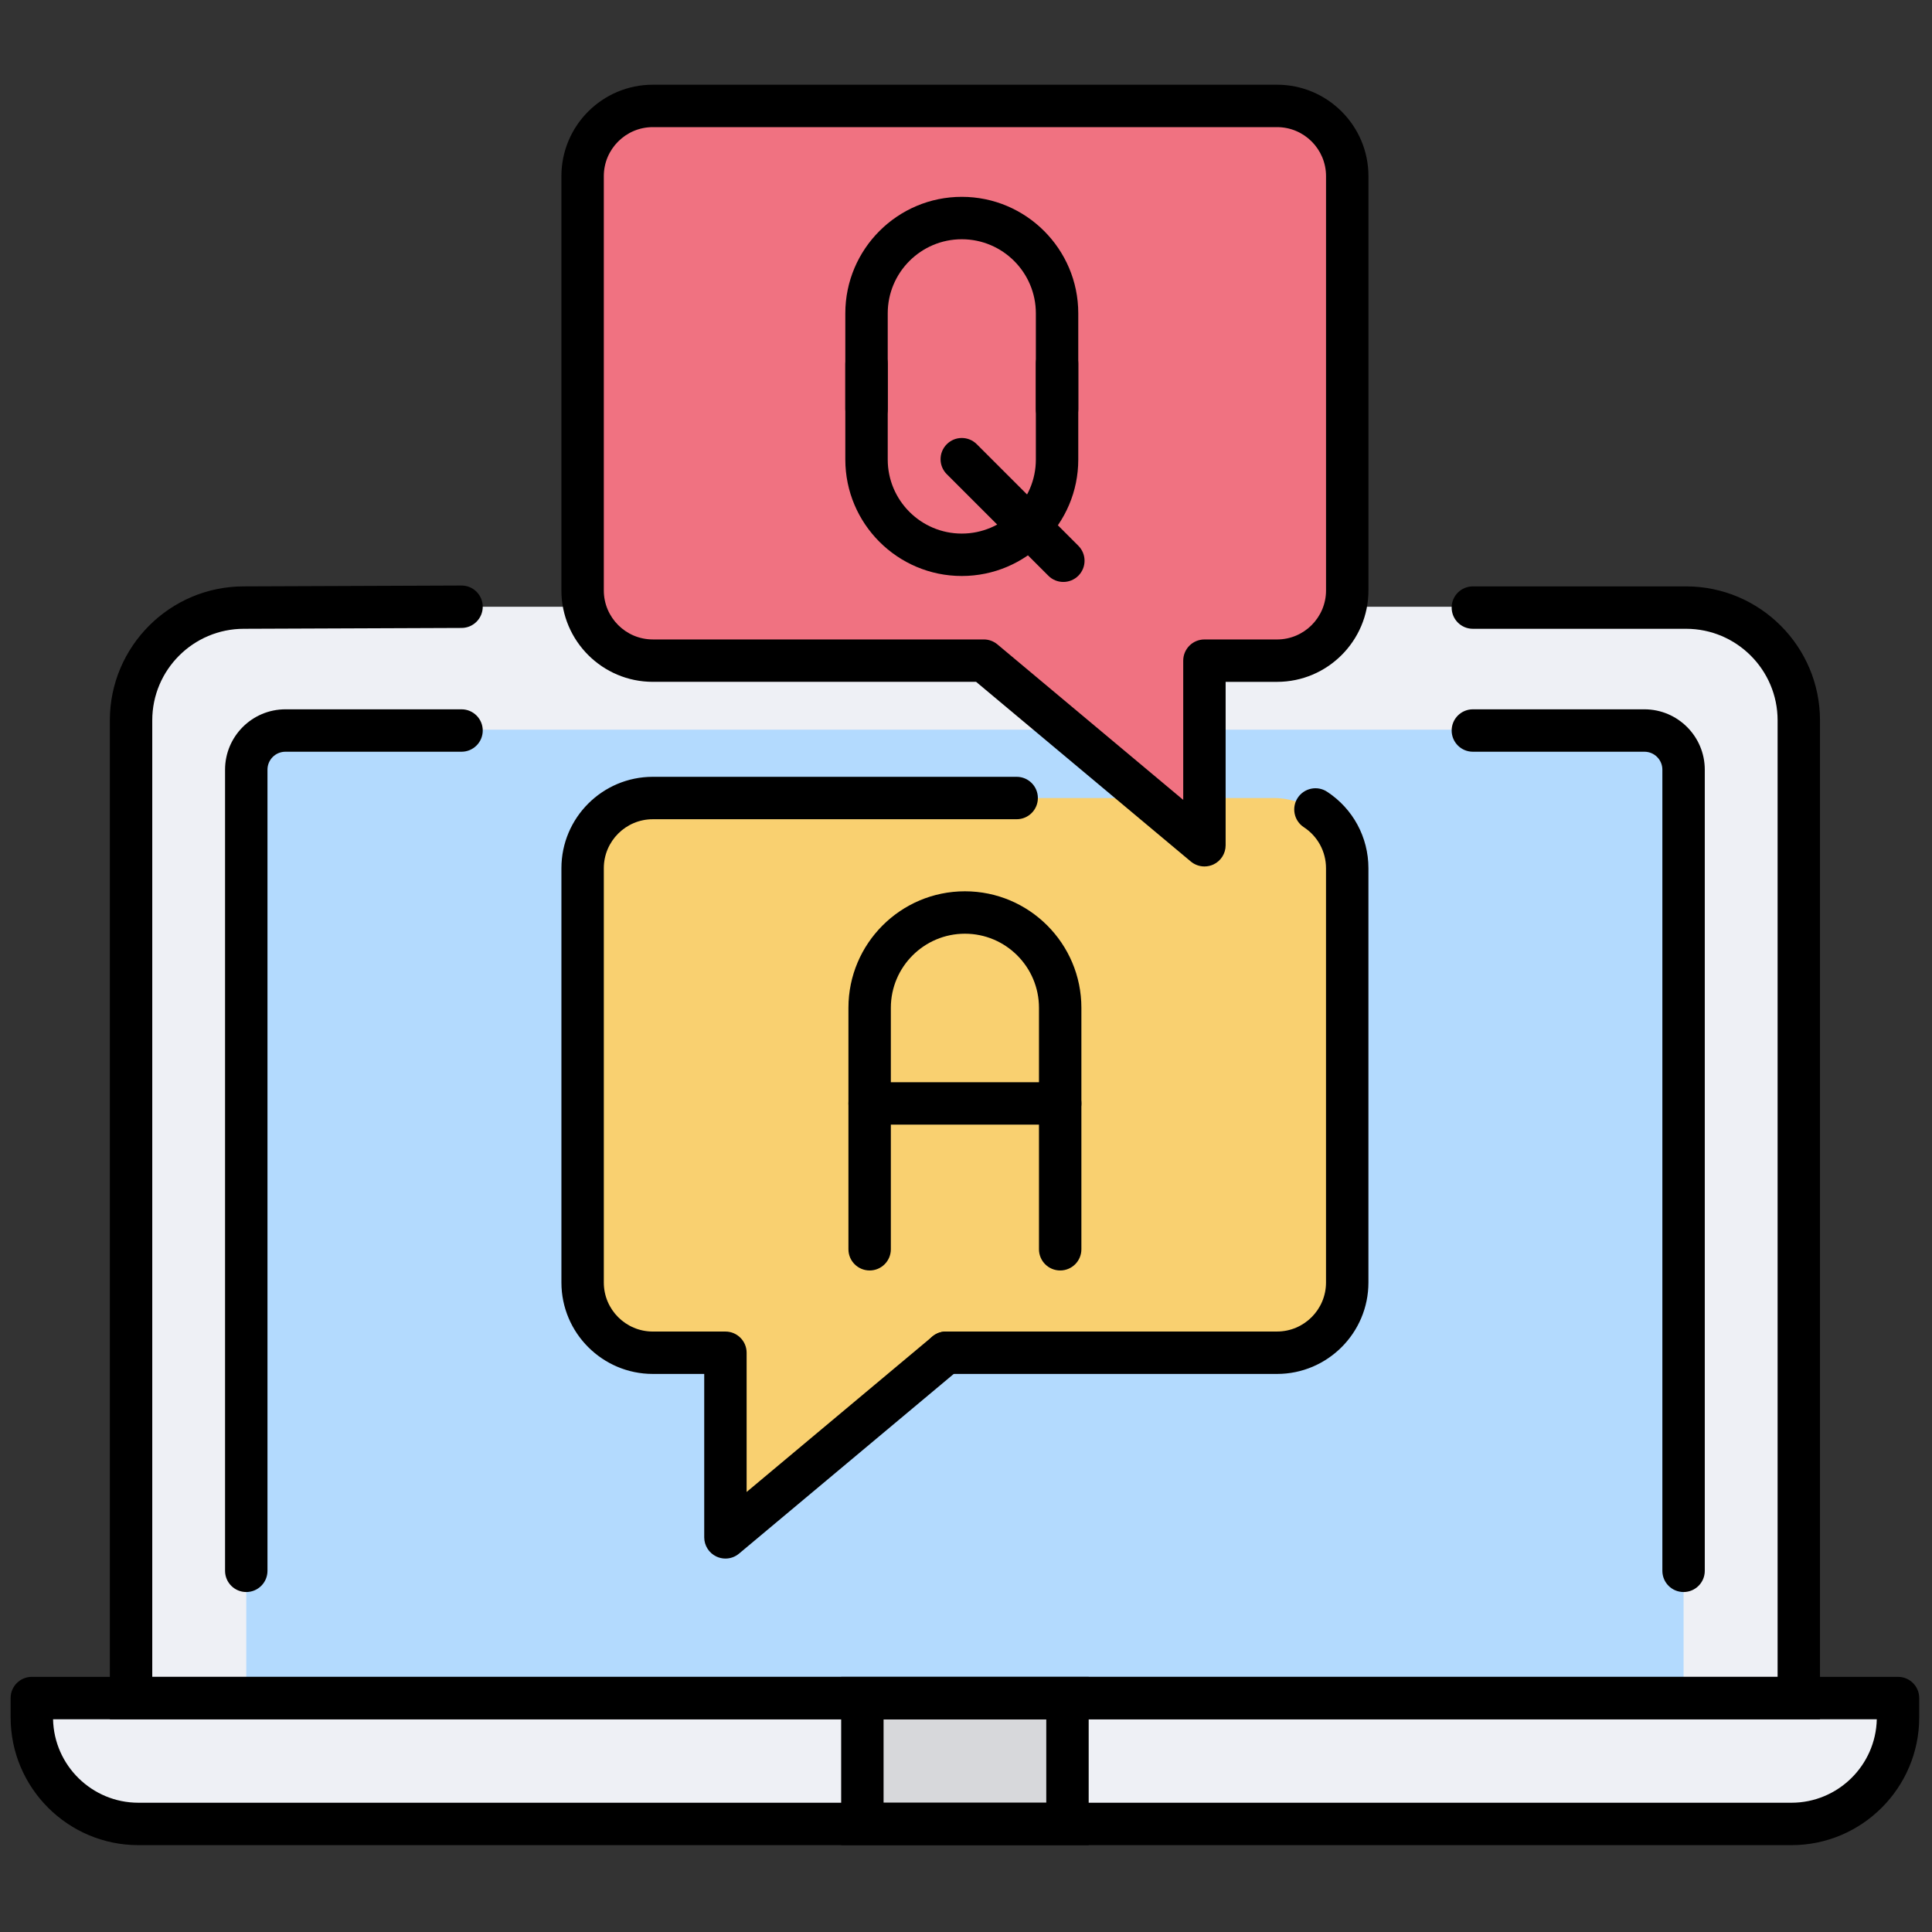 <svg xmlns="http://www.w3.org/2000/svg" xmlns:xlink="http://www.w3.org/1999/xlink" version="1.1" width="256" height="256" viewBox="0 0 256 256" xml:space="preserve">

<rect x="0" y="0" width="256" height="256" fill="#333333" stroke="none"/>

<defs>
</defs>
<g style="stroke: none; stroke-width: 0; stroke-dasharray: none; stroke-linecap: butt; stroke-linejoin: miter; stroke-miterlimit: 10; fill: none; fill-rule: nonzero; opacity: 1;" transform="translate(1.407 1.407) scale(2.81 2.81)" >
	<path d="M 83.974 85.467 H 6.026 C 3.25 85.467 1 83.217 1 80.441 v -0.909 h 88 v 0.909 C 89 83.217 86.75 85.467 83.974 85.467 z" style="stroke: none; stroke-width: 1; stroke-dasharray: none; stroke-linecap: butt; stroke-linejoin: miter; stroke-miterlimit: 10; fill: rgb(238,240,245); fill-rule: nonzero; opacity: 1;" transform=" matrix(1 0 0 1 0 0) " stroke-linecap="round" />
	<path d="M 79.004 28.111 c 2.936 0 5.317 2.381 5.317 5.317 v 46.104 H 5.679 V 33.428 c 0 -2.936 2.381 -5.317 5.317 -5.317 H 79.004 z" style="stroke: none; stroke-width: 1; stroke-dasharray: none; stroke-linecap: butt; stroke-linejoin: miter; stroke-miterlimit: 10; fill: rgb(238,240,245); fill-rule: nonzero; opacity: 1;" transform=" matrix(1 0 0 1 0 0) " stroke-linecap="round" />
	<path d="M 78.888 73.532 V 35.754 c 0 -1.019 -0.826 -1.846 -1.846 -1.846 H 52.068 H 37.932 H 12.958 c -1.02 0 -1.846 0.826 -1.846 1.846 v 37.778 v 6 h 67.776 V 73.532 z" style="stroke: none; stroke-width: 1; stroke-dasharray: none; stroke-linecap: butt; stroke-linejoin: miter; stroke-miterlimit: 10; fill: rgb(179,218,254); fill-rule: nonzero; opacity: 1;" transform=" matrix(1 0 0 1 0 0) " stroke-linecap="round" />
	<rect x="40.16" y="79.53" rx="0" ry="0" width="9.67" height="5.93" style="stroke: none; stroke-width: 1; stroke-dasharray: none; stroke-linecap: butt; stroke-linejoin: miter; stroke-miterlimit: 10; fill: rgb(215,216,219); fill-rule: nonzero; opacity: 1;" transform=" matrix(1 0 0 1 0 0) "/>
	<path d="M 43.962 63.287 l -10.403 8.706 v -8.706 h -3.424 c -1.828 0 -3.309 -1.482 -3.309 -3.309 V 40.439 c 0 -1.828 1.482 -3.309 3.309 -3.309 H 59.57 c 1.828 0 3.309 1.482 3.309 3.309 v 19.539 c 0 1.828 -1.482 3.309 -3.309 3.309 H 43.962" style="stroke: none; stroke-width: 1; stroke-dasharray: none; stroke-linecap: butt; stroke-linejoin: miter; stroke-miterlimit: 10; fill: rgb(249,208,112); fill-rule: nonzero; opacity: 1;" transform=" matrix(1 0 0 1 0 0) " stroke-linecap="round" />
	<path d="M 85.321 80.571 H 4.679 V 33.467 c 0 -3.483 2.834 -6.317 6.317 -6.317 l 10.263 -0.04 c 0.001 0 0.003 0 0.004 0 c 0.551 0 0.998 0.445 1 0.996 c 0.002 0.552 -0.444 1.002 -0.996 1.004 L 11 29.15 c -2.385 0 -4.321 1.937 -4.321 4.317 v 45.104 h 76.643 V 33.467 c 0 -2.38 -1.937 -4.317 -4.317 -4.317 H 68.952 c -0.553 0 -1 -0.448 -1 -1 s 0.447 -1 1 -1 h 10.052 c 3.483 0 6.317 2.834 6.317 6.317 V 80.571 z" style="stroke: none; stroke-width: 1; stroke-dasharray: none; stroke-linecap: butt; stroke-linejoin: miter; stroke-miterlimit: 10; fill: rgb(0,0,0); fill-rule: nonzero; opacity: 1;" transform=" matrix(1 0 0 1 0 0) " stroke-linecap="round" />
	<path d="M 83.974 86.507 H 6.026 C 2.703 86.507 0 83.804 0 80.48 v -0.909 c 0 -0.553 0.448 -1 1 -1 h 88 c 0.553 0 1 0.447 1 1 v 0.909 C 90 83.804 87.297 86.507 83.974 86.507 z M 2.001 80.571 c 0.048 2.179 1.835 3.936 4.025 3.936 h 77.948 c 2.189 0 3.977 -1.757 4.025 -3.936 H 2.001 z" style="stroke: none; stroke-width: 1; stroke-dasharray: none; stroke-linecap: butt; stroke-linejoin: miter; stroke-miterlimit: 10; fill: rgb(0,0,0); fill-rule: nonzero; opacity: 1;" transform=" matrix(1 0 0 1 0 0) " stroke-linecap="round" />
	<path d="M 50.836 86.507 H 39.164 v -7.936 h 11.672 V 86.507 z M 41.164 84.507 h 7.672 v -3.936 h -7.672 V 84.507 z" style="stroke: none; stroke-width: 1; stroke-dasharray: none; stroke-linecap: butt; stroke-linejoin: miter; stroke-miterlimit: 10; fill: rgb(0,0,0); fill-rule: nonzero; opacity: 1;" transform=" matrix(1 0 0 1 0 0) " stroke-linecap="round" />
	<path d="M 78.888 74.571 c -0.553 0 -1 -0.447 -1 -1 V 35.793 c 0 -0.467 -0.379 -0.846 -0.846 -0.846 h -8.09 c -0.553 0 -1 -0.448 -1 -1 s 0.447 -1 1 -1 h 8.09 c 1.569 0 2.846 1.277 2.846 2.846 v 37.778 C 79.888 74.124 79.44 74.571 78.888 74.571 z" style="stroke: none; stroke-width: 1; stroke-dasharray: none; stroke-linecap: butt; stroke-linejoin: miter; stroke-miterlimit: 10; fill: rgb(0,0,0); fill-rule: nonzero; opacity: 1;" transform=" matrix(1 0 0 1 0 0) " stroke-linecap="round" />
	<path d="M 11.112 74.571 c -0.552 0 -1 -0.447 -1 -1 V 35.793 c 0 -1.569 1.277 -2.846 2.846 -2.846 h 8.305 c 0.552 0 1 0.448 1 1 s -0.448 1 -1 1 h -8.305 c -0.467 0 -0.846 0.379 -0.846 0.846 v 37.778 C 12.112 74.124 11.664 74.571 11.112 74.571 z" style="stroke: none; stroke-width: 1; stroke-dasharray: none; stroke-linecap: butt; stroke-linejoin: miter; stroke-miterlimit: 10; fill: rgb(0,0,0); fill-rule: nonzero; opacity: 1;" transform=" matrix(1 0 0 1 0 0) " stroke-linecap="round" />
	<path d="M 45.89 30.651 l 10.403 8.706 v -8.706 h 3.424 c 1.828 0 3.309 -1.482 3.309 -3.309 V 7.803 c 0 -1.828 -1.482 -3.309 -3.309 -3.309 H 30.282 c -1.828 0 -3.309 1.482 -3.309 3.309 v 19.539 c 0 1.828 1.482 3.309 3.309 3.309 H 45.89" style="stroke: none; stroke-width: 1; stroke-dasharray: none; stroke-linecap: butt; stroke-linejoin: miter; stroke-miterlimit: 10; fill: rgb(240,114,129); fill-rule: nonzero; opacity: 1;" transform=" matrix(1 0 0 1 0 0) " stroke-linecap="round" />
	<path d="M 56.294 40.357 c -0.23 0 -0.458 -0.08 -0.642 -0.233 l -10.125 -8.473 H 30.282 c -2.376 0 -4.31 -1.933 -4.31 -4.31 V 7.803 c 0 -2.376 1.933 -4.309 4.31 -4.309 h 29.436 c 2.376 0 4.31 1.933 4.31 4.309 v 19.539 c 0 2.376 -1.934 4.31 -4.31 4.31 h -2.424 v 7.706 c 0 0.388 -0.225 0.742 -0.577 0.906 C 56.582 40.326 56.438 40.357 56.294 40.357 z M 30.282 5.494 c -1.273 0 -2.31 1.036 -2.31 2.309 v 19.539 c 0 1.273 1.036 2.31 2.31 2.31 h 15.608 c 0.234 0 0.462 0.083 0.642 0.233 l 8.762 7.333 v -6.565 c 0 -0.552 0.447 -1 1 -1 h 3.424 c 1.273 0 2.31 -1.036 2.31 -2.31 V 7.803 c 0 -1.273 -1.036 -2.309 -2.31 -2.309 H 30.282 z" style="stroke: none; stroke-width: 1; stroke-dasharray: none; stroke-linecap: butt; stroke-linejoin: miter; stroke-miterlimit: 10; fill: rgb(0,0,0); fill-rule: nonzero; opacity: 1;" transform=" matrix(1 0 0 1 0 0) " stroke-linecap="round" />
	<path d="M 59.718 64.287 H 44.109 c -0.552 0 -1 -0.447 -1 -1 s 0.448 -1 1 -1 h 15.608 c 1.273 0 2.31 -1.036 2.31 -2.31 V 40.439 c 0 -0.782 -0.391 -1.504 -1.046 -1.933 c -0.462 -0.302 -0.591 -0.922 -0.289 -1.384 c 0.304 -0.461 0.923 -0.592 1.385 -0.289 c 1.221 0.799 1.95 2.147 1.95 3.606 v 19.539 C 64.027 62.354 62.094 64.287 59.718 64.287 z" style="stroke: none; stroke-width: 1; stroke-dasharray: none; stroke-linecap: butt; stroke-linejoin: miter; stroke-miterlimit: 10; fill: rgb(0,0,0); fill-rule: nonzero; opacity: 1;" transform=" matrix(1 0 0 1 0 0) " stroke-linecap="round" />
	<path d="M 33.707 72.993 c -0.144 0 -0.288 -0.031 -0.423 -0.094 c -0.352 -0.165 -0.577 -0.518 -0.577 -0.906 v -7.706 h -2.424 c -2.376 0 -4.31 -1.934 -4.31 -4.31 V 40.439 c 0 -2.376 1.933 -4.309 4.31 -4.309 h 17.157 c 0.553 0 1 0.448 1 1 s -0.447 1 -1 1 H 30.282 c -1.273 0 -2.31 1.036 -2.31 2.309 v 19.539 c 0 1.273 1.036 2.31 2.31 2.31 h 3.424 c 0.552 0 1 0.447 1 1 v 6.565 l 8.761 -7.332 c 0.423 -0.355 1.053 -0.299 1.409 0.125 c 0.354 0.424 0.298 1.054 -0.125 1.408 L 34.348 72.76 C 34.165 72.914 33.937 72.993 33.707 72.993 z" style="stroke: none; stroke-width: 1; stroke-dasharray: none; stroke-linecap: butt; stroke-linejoin: miter; stroke-miterlimit: 10; fill: rgb(0,0,0); fill-rule: nonzero; opacity: 1;" transform=" matrix(1 0 0 1 0 0) " stroke-linecap="round" />
	<path d="M 49.492 59.408 c -0.553 0 -1 -0.447 -1 -1 V 47.021 c 0 -1.926 -1.566 -3.493 -3.492 -3.493 s -3.493 1.567 -3.493 3.493 v 11.387 c 0 0.553 -0.448 1 -1 1 s -1 -0.447 -1 -1 V 47.021 c 0 -3.029 2.464 -5.493 5.493 -5.493 c 3.028 0 5.492 2.464 5.492 5.493 v 11.387 C 50.492 58.961 50.045 59.408 49.492 59.408 z" style="stroke: none; stroke-width: 1; stroke-dasharray: none; stroke-linecap: butt; stroke-linejoin: miter; stroke-miterlimit: 10; fill: rgb(0,0,0); fill-rule: nonzero; opacity: 1;" transform=" matrix(1 0 0 1 0 0) " stroke-linecap="round" />
	<path d="M 49.492 52.531 h -8.985 c -0.552 0 -1 -0.447 -1 -1 s 0.448 -1 1 -1 h 8.985 c 0.553 0 1 0.447 1 1 S 50.045 52.531 49.492 52.531 z" style="stroke: none; stroke-width: 1; stroke-dasharray: none; stroke-linecap: butt; stroke-linejoin: miter; stroke-miterlimit: 10; fill: rgb(0,0,0); fill-rule: nonzero; opacity: 1;" transform=" matrix(1 0 0 1 0 0) " stroke-linecap="round" />
	<path d="M 49.345 19.796 c -0.553 0 -1 -0.448 -1 -1 v -4.522 c 0 -1.926 -1.566 -3.493 -3.493 -3.493 c -1.926 0 -3.492 1.567 -3.492 3.493 v 4.509 c 0 0.552 -0.448 1 -1 1 s -1 -0.448 -1 -1 v -4.509 c 0 -3.029 2.464 -5.493 5.492 -5.493 c 3.029 0 5.493 2.464 5.493 5.493 v 4.522 C 50.345 19.349 49.897 19.796 49.345 19.796 z" style="stroke: none; stroke-width: 1; stroke-dasharray: none; stroke-linecap: butt; stroke-linejoin: miter; stroke-miterlimit: 10; fill: rgb(0,0,0); fill-rule: nonzero; opacity: 1;" transform=" matrix(1 0 0 1 0 0) " stroke-linecap="round" />
	<path d="M 44.852 26.66 c -3.028 0 -5.492 -2.464 -5.492 -5.492 v -4.51 c 0 -0.552 0.448 -1 1 -1 s 1 0.448 1 1 v 4.51 c 0 1.926 1.566 3.492 3.492 3.492 c 1.926 0 3.493 -1.566 3.493 -3.492 v -4.523 c 0 -0.552 0.447 -1 1 -1 s 1 0.448 1 1 v 4.523 C 50.345 24.196 47.881 26.66 44.852 26.66 z" style="stroke: none; stroke-width: 1; stroke-dasharray: none; stroke-linecap: butt; stroke-linejoin: miter; stroke-miterlimit: 10; fill: rgb(0,0,0); fill-rule: nonzero; opacity: 1;" transform=" matrix(1 0 0 1 0 0) " stroke-linecap="round" />
	<path d="M 49.641 26.941 c -0.256 0 -0.512 -0.098 -0.707 -0.293 l -4.789 -4.788 c -0.391 -0.391 -0.391 -1.023 0 -1.414 s 1.023 -0.391 1.414 0 l 4.789 4.788 c 0.391 0.391 0.391 1.023 0 1.414 C 50.152 26.843 49.896 26.941 49.641 26.941 z" style="stroke: none; stroke-width: 1; stroke-dasharray: none; stroke-linecap: butt; stroke-linejoin: miter; stroke-miterlimit: 10; fill: rgb(0,0,0); fill-rule: nonzero; opacity: 1;" transform=" matrix(1 0 0 1 0 0) " stroke-linecap="round" />
</g>
</svg>